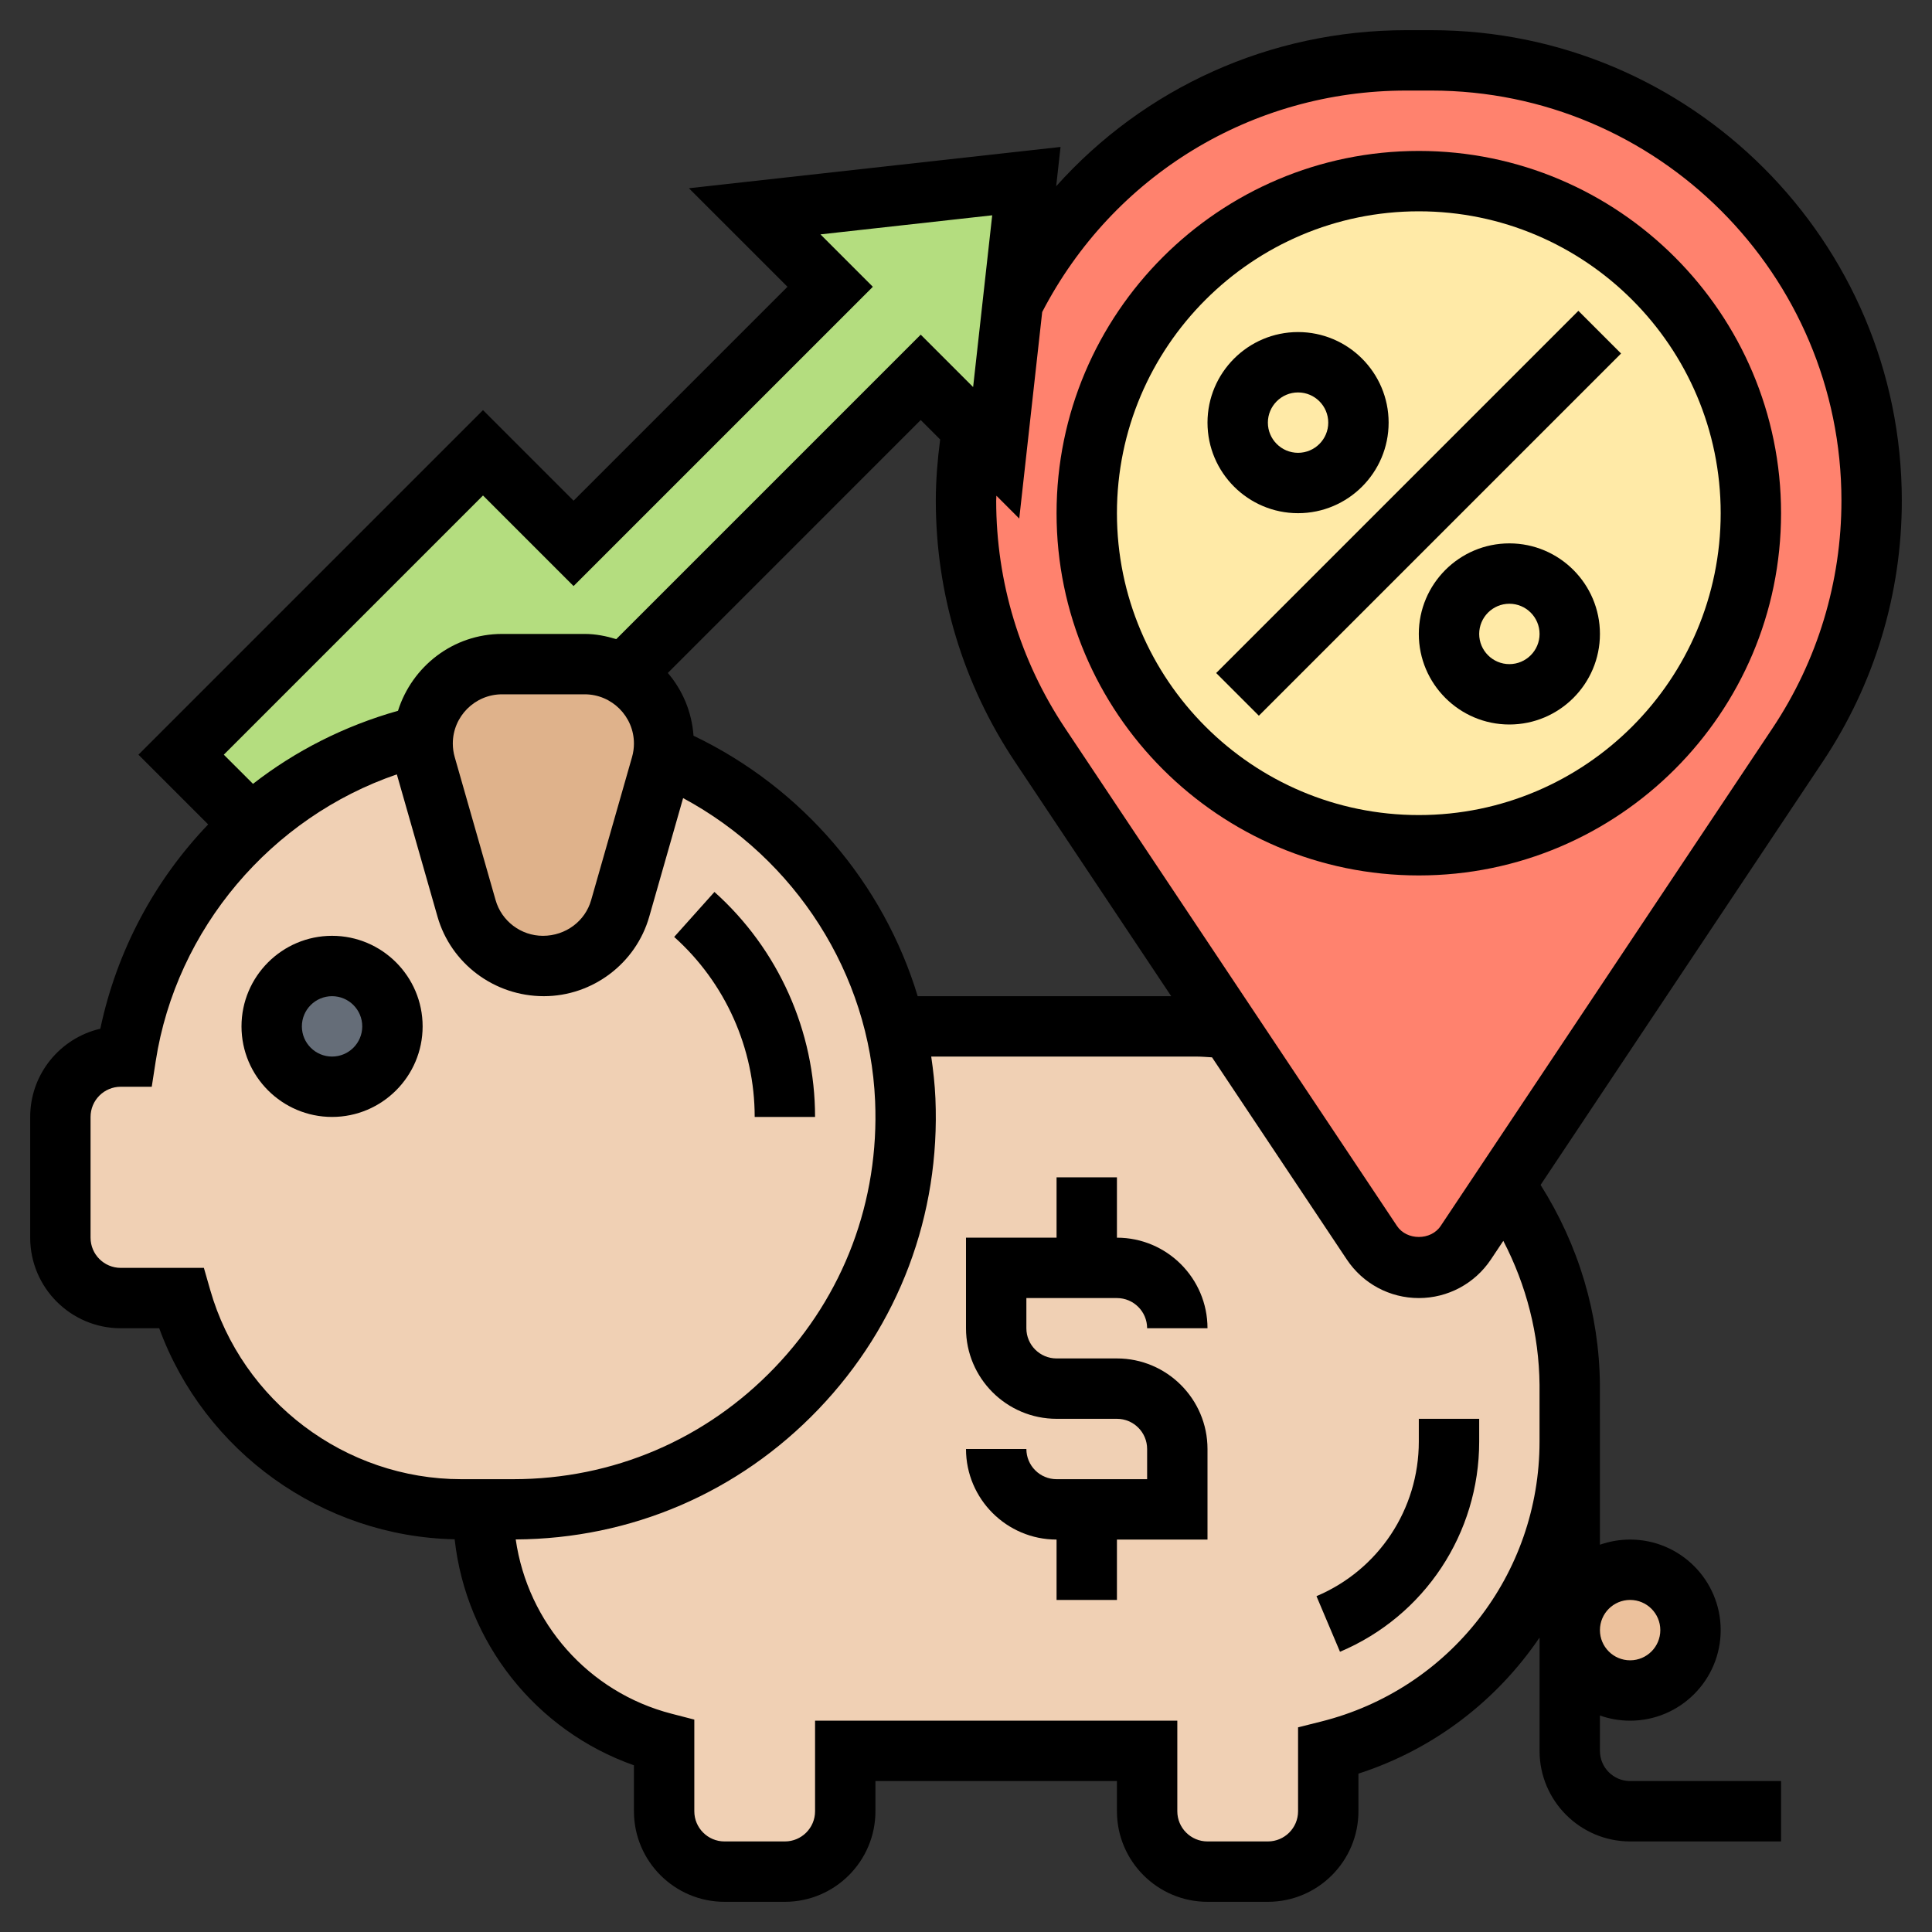 <svg id="Layer_5" enable-background="new 0 0 64 64" height="512" viewBox="0 0 64 64" width="512" xmlns="http://www.w3.org/2000/svg"><rect x="0" y="0" width="64" height="64" fill="#333333" stroke="none"/><g><g><g><path d="m34 6-.45 4.02v.01l-.55 4.97-.81-.81-1.69-1.69-9.84 9.84c-.38-.21-.82-.34-1.29-.34h-2.74c-1.36 0-2.48 1.04-2.62 2.36-2.15.5-4.09 1.54-5.67 2.98l-.01-.01-2.33-2.33 10-10 3 3 8.5-8.5-2.5-2.5z" fill="#b4dd7f"/></g><g><path d="m55.41 52.59c.37.36.59.86.59 1.41s-.22 1.05-.59 1.41c-.36.37-.86.59-1.41.59-1.1 0-2-.9-2-2 0-.55.22-1.05.59-1.41.36-.37.86-.59 1.41-.59s1.05.22 1.41.59z" fill="#ecc19c"/></g><g><path d="m29.64 34c.2.78.31 1.6.35 2.43.32 7.44-5.62 13.57-12.99 13.57h-1-.72c-2.16 0-4.18-.72-5.81-1.95-1.64-1.23-2.88-2.98-3.47-5.05h-2c-1.1 0-2-.9-2-2v-4c0-1.1.9-2 2-2h.17c.47-3.04 1.98-5.72 4.17-7.66 1.58-1.44 3.52-2.48 5.67-2.98-.01.09-.01.18-.01.27 0 .25.03.49.1.72l1.35 4.74c.33 1.13 1.36 1.91 2.53 1.91h.04c1.17 0 2.2-.78 2.53-1.91l1.35-4.74c.03-.11.06-.23.08-.34 3.78 1.6 6.69 4.95 7.66 8.99z" fill="#f0d0b4"/></g><g><path d="m29.64 34h9.98c.37 0 .73.02 1.08.05l4.75 7.12c.34.52.93.83 1.55.83s1.21-.31 1.55-.83l1.28-1.92h.01c1.33 1.88 2.13 4.15 2.16 6.62v1.13.75c0 4.85-3.3 9.07-8 10.25v2c0 1.1-.9 2-2 2h-2c-1.1 0-2-.9-2-2v-2h-10v2c0 1.1-.9 2-2 2h-2c-1.1 0-2-.9-2-2v-2.26c-3.45-.89-6-4.01-6-7.74h1c7.37 0 13.31-6.13 12.99-13.57-.04-.83-.15-1.65-.35-2.43z" fill="#f0d0b4"/></g><g><path d="m21.98 25.01c-.02.11-.05.23-.08.34l-1.35 4.74c-.33 1.13-1.36 1.91-2.53 1.91h-.04c-1.17 0-2.2-.78-2.53-1.91l-1.35-4.74c-.07-.23-.1-.47-.1-.72 0-.09 0-.18.01-.27.14-1.32 1.26-2.36 2.62-2.36h2.74c.47 0 .91.13 1.29.34.21.12.4.26.57.43.47.48.77 1.13.77 1.86 0 .13-.01.25-.02.38z" fill="#dfb28b"/></g><g><circle cx="11" cy="34" fill="#656d78" r="2"/></g><g><path d="m62 16.58c0 2.88-.85 5.7-2.45 8.09l-9.72 14.58-1.28 1.92c-.34.52-.93.83-1.55.83s-1.21-.31-1.55-.83l-4.75-7.12-6.25-9.38c-1.6-2.39-2.45-5.21-2.45-8.09 0-.81.07-1.61.19-2.39l.81.81.55-4.97v-.01c2.41-4.75 7.34-8.02 13.03-8.02h.84c4.02 0 7.67 1.63 10.31 4.27s4.27 6.29 4.27 10.31z" fill="#ff826e"/></g><g><circle cx="47" cy="17" fill="#ffeaa7" r="11"/></g></g><g><path d="m47 5c-6.617 0-12 5.383-12 12s5.383 12 12 12 12-5.383 12-12-5.383-12-12-12zm0 22c-5.514 0-10-4.486-10-10s4.486-10 10-10 10 4.486 10 10-4.486 10-10 10z"/><path d="m38.515 16h16.971v2h-16.971z" transform="matrix(.707 -.707 .707 .707 1.745 38.213)"/><path d="m50 18c-1.654 0-3 1.346-3 3s1.346 3 3 3 3-1.346 3-3-1.346-3-3-3zm0 4c-.552 0-1-.449-1-1s.448-1 1-1 1 .449 1 1-.448 1-1 1z"/><path d="m43 17c1.654 0 3-1.346 3-3s-1.346-3-3-3-3 1.346-3 3 1.346 3 3 3zm0-4c.552 0 1 .449 1 1s-.448 1-1 1-1-.449-1-1 .448-1 1-1z"/><path d="m11 31c-1.654 0-3 1.346-3 3s1.346 3 3 3 3-1.346 3-3-1.346-3-3-3zm0 4c-.552 0-1-.448-1-1s.448-1 1-1 1 .448 1 1-.448 1-1 1z"/><path d="m47 47.754c0 2.24-1.33 4.251-3.39 5.121l.779 1.842c2.801-1.184 4.611-3.917 4.611-6.963v-.754h-2z"/><path d="m37 43c.552 0 1 .448 1 1h2c0-1.654-1.346-3-3-3v-2h-2v2h-3v3c0 1.654 1.346 3 3 3h2c.552 0 1 .448 1 1v1h-3c-.552 0-1-.448-1-1h-2c0 1.654 1.346 3 3 3v2h2v-2h3v-3c0-1.654-1.346-3-3-3h-2c-.552 0-1-.448-1-1v-1z"/><path d="m63 16.584c0-8.593-6.991-15.584-15.584-15.584h-.832c-4.516 0-8.686 1.916-11.597 5.17l.145-1.302-12.311 1.368 3.265 3.264-7.086 7.086-3-3-11.414 11.414 2.31 2.31c-1.765 1.842-3.023 4.166-3.573 6.768-1.33.307-2.323 1.501-2.323 2.922v4c0 1.654 1.346 3 3 3h1.274c1.496 4.089 5.4 6.9 9.787 6.991.378 3.419 2.681 6.338 5.939 7.487v1.522c0 1.654 1.346 3 3 3h2c1.654 0 3-1.346 3-3v-1h8v1c0 1.654 1.346 3 3 3h2c1.654 0 3-1.346 3-3v-1.246c2.505-.809 4.586-2.425 6-4.508v3.754c0 1.654 1.346 3 3 3h5v-2h-5c-.552 0-1-.448-1-1v-1.171c.313.11.649.171 1 .171 1.654 0 3-1.346 3-3s-1.346-3-3-3c-.351 0-.688.061-1 .171v-4.171h-.001v-1.14c-.024-2.346-.705-4.614-1.965-6.608l9.349-14.023c1.712-2.569 2.617-5.559 2.617-8.645zm-9 36.416c.552 0 1 .448 1 1s-.448 1-1 1-1-.448-1-1 .448-1 1-1zm-31.026-28.628c-.057-.792-.365-1.509-.851-2.08l8.377-8.378.644.644c-.087.67-.144 1.347-.144 2.026 0 3.086.905 6.075 2.617 8.645l5.181 7.771h-8.398c-1.131-3.729-3.811-6.898-7.426-8.628zm-1.974.259c0 .151-.021.302-.063.448l-1.354 4.737c-.198.698-.844 1.184-1.598 1.184-.725 0-1.37-.486-1.568-1.184l-1.354-4.737c-.042-.145-.063-.296-.063-.448 0-.899.732-1.631 1.632-1.631h2.736c.9 0 1.632.732 1.632 1.631zm-5-8.217 3 3 9.914-9.914-1.735-1.736 5.689-.632-.632 5.69-1.736-1.736-10.086 10.086c-.333-.101-.68-.172-1.046-.172h-2.736c-1.622 0-2.983 1.076-3.448 2.546-1.778.502-3.402 1.329-4.803 2.42l-.967-.966zm-9.038 26.312-.208-.726h-2.754c-.552 0-1-.448-1-1v-4c0-.552.448-1 1-1h1.027l.131-.847c.679-4.391 3.828-8.077 7.988-9.501l1.347 4.713c.443 1.552 1.879 2.635 3.522 2.635 1.613 0 3.05-1.083 3.492-2.634l1.122-3.928c3.721 2.004 6.18 5.823 6.36 10.033.142 3.31-1.038 6.445-3.323 8.829-2.286 2.387-5.363 3.7-8.666 3.7h-1.72c-3.842 0-7.263-2.58-8.318-6.274zm44.037 3.145v1.883c.001 4.396-2.977 8.209-7.241 9.276l-.758.19v2.78c0 .552-.448 1-1 1h-2c-.552 0-1-.448-1-1v-3h-12v3c0 .552-.448 1-1 1h-2c-.552 0-1-.448-1-1v-3.036l-.75-.194c-2.763-.712-4.769-3.016-5.166-5.774 3.82-.022 7.379-1.548 10.026-4.311 2.665-2.781 4.042-6.439 3.877-10.299-.02-.467-.072-.928-.139-1.386h8.776c.177 0 .35.016.526.026l4.465 6.697c.532.799 1.424 1.277 2.385 1.277s1.853-.478 2.387-1.277l.412-.618c.769 1.479 1.183 3.103 1.2 4.766zm-3.276-5.258c-.322.484-1.123.484-1.445 0l-10.997-16.493c-1.492-2.24-2.281-4.846-2.281-7.536 0-.055.006-.109.007-.163l.757.757.76-6.841c2.348-4.528 6.952-7.337 12.06-7.337h.832c7.49 0 13.584 6.094 13.584 13.584 0 2.69-.789 5.296-2.281 7.535z"/><path d="m25 37h2c0-2.841-1.215-5.558-3.333-7.453l-1.334 1.49c1.695 1.517 2.667 3.69 2.667 5.963z"/></g></g></svg>